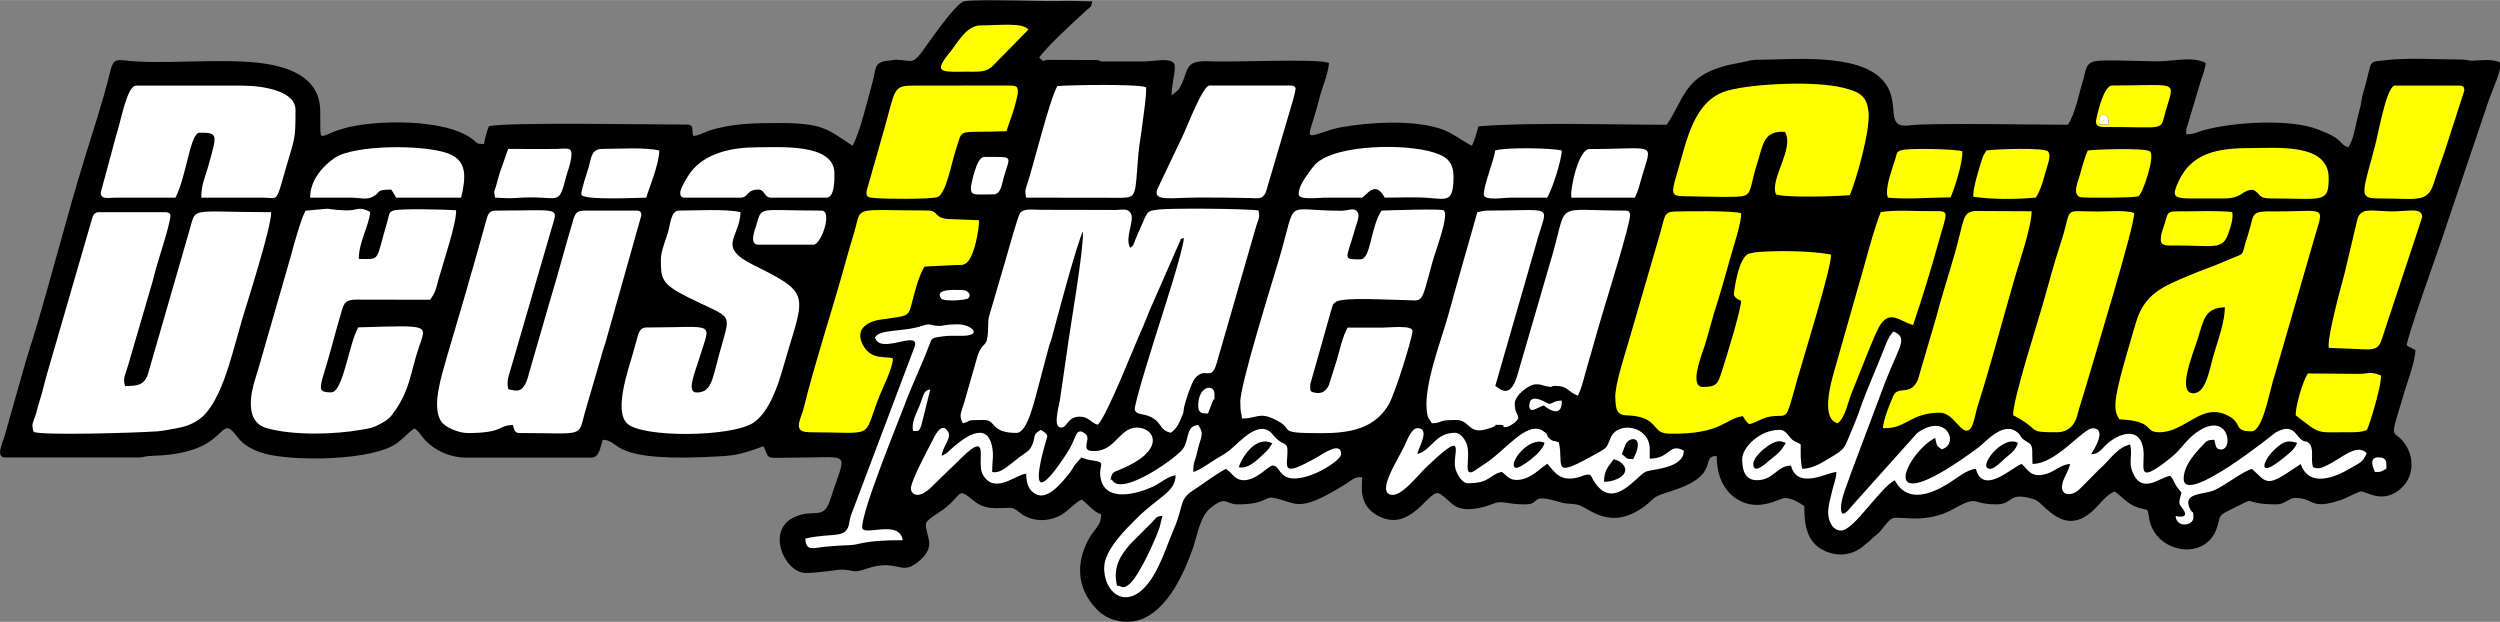 <?xml version="1.0" encoding="UTF-8"?>
<!DOCTYPE svg PUBLIC "-//W3C//DTD SVG 1.1//EN" "http://www.w3.org/Graphics/SVG/1.1/DTD/svg11.dtd">
<!-- Creator: CorelDRAW -->
<svg xmlns="http://www.w3.org/2000/svg" xml:space="preserve" width="29.682mm" height="7.383mm" version="1.1" style="shape-rendering:geometricPrecision; text-rendering:geometricPrecision; image-rendering:optimizeQuality; fill-rule:evenodd; clip-rule:evenodd"
viewBox="0 0 189.26 47.07"
 xmlns:xlink="http://www.w3.org/1999/xlink"
 xmlns:xodm="http://www.corel.com/coreldraw/odm/2003">
 <rect x="0" y="0" width="189.26" height="47.07" fill="#808080" stroke="none"/>
 <defs>
  <style type="text/css">
   <![CDATA[
    .fil0 {fill:black}
    .fil2 {fill:yellow}
    .fil1 {fill:white}
   ]]>
  </style>
 </defs>
 <g id="Camada_x0020_1">
  <g id="Figs_Frase_034">
   <path class="fil0" d="M67.85 4.51l-0.6 0.08c-1.15,0.11 -0.9,0.61 -1.21,1.68 -0.3,1.05 -0.99,3.98 -1.51,4.76 -1.95,-1.31 -2.29,-1.72 -5.65,-1.72 -1.74,0 -3.57,0.04 -5.19,0.58 -0.51,0.17 -0.73,0.36 -1.2,0.4 -0.17,-0.36 0.13,-0.86 -0.49,-0.86 -2.35,0 -13.61,-0.2 -14.99,0.12 -0.1,0.21 -0.34,1.06 -0.37,1.35 -0.62,-0.01 -0.46,-0.05 -0.86,-0.36 -2.04,-1.59 -7.51,-1.5 -9.87,-0.79 -1.97,0.59 -1.61,1.28 -1.67,-1.43 -0.06,-2.61 -2.63,-3.35 -4.78,-3.58 -3.13,-0.33 -7.26,0.17 -10.14,-0.18 -0.66,-0.08 -0.8,0.13 -0.99,0.9 -0.57,2.31 -1.24,4.3 -1.93,6.54 -1.41,4.58 -2.55,9.19 -3.95,13.75 -0.09,0.31 -0.15,0.4 -0.27,0.84 -0.09,0.35 -0.14,0.47 -0.23,0.76l-1.63 5.75c-0.14,0.45 -0.67,1.53 0.07,1.53l10.08 0c0.42,0 0.48,-0.11 0.98,-0.12 1.06,-0.04 1.94,-0.11 3.01,-0.43 2.61,-0.78 2.34,-2.58 3.44,-1.09 0.52,0.71 1.22,1.08 2.11,1.34 2.1,0.6 8.29,0.58 10.1,-0.83 0.43,-0.33 0.88,-0.82 1.26,-1.07 0.41,0.27 0.39,0.41 0.71,0.77 0.75,0.86 1.94,1.44 3.23,1.44l9.46 0c0.61,0 0.68,-0.82 0.86,-1.35 1.5,0.03 0.19,1.82 9.22,1.23 1.15,-0.07 1.91,-0.38 2.95,-0.74 0.52,1.08 -0.02,0.86 2.46,0.86 4.3,-0 3.8,-0.6 2.62,3.11 -0.54,1.69 -1.16,0.72 -2.69,1.37 -2.25,0.95 -0.82,4.25 0.81,4.25 1.11,0 2.28,-0.25 2.7,-0.25 0.93,0 0.81,0.3 1.8,-0.04 2.63,-0.91 2.66,0.71 4.2,-0.72 1.17,-1.09 0.39,-1.71 0.39,-2.68 0,-0.33 1.09,-0.93 1.41,-1.18 1.37,-1.07 0.95,-1.64 2.14,-0.65 0.96,0.8 1.76,0.59 2.85,0.59 0.36,0 0.67,0.38 1.02,0.58 0.95,0.53 2.1,0.44 2.98,-0.14 0.48,-0.32 0.94,-0.88 1.4,-1.06 0.45,0.3 0.91,0.96 1.47,1.11 0,0.88 -0.5,1.09 -0.9,1.8 -1.03,1.84 -0.96,3.79 0.52,5.34l0.18 0.18c0.21,0.19 0.04,0.05 0.2,0.17 0.94,0.73 2.3,0.84 3.3,0.35 0.94,-0.45 1.69,-1.34 2.23,-2.2 0.58,-0.95 1.01,-1.93 1.4,-3.02 0.33,-0.92 0.53,-2.43 1.34,-3.09 1.22,-0.99 1.12,-0.28 2.06,-0.28 2.06,0 2.12,-0.59 2.63,-0.51 1.89,0.32 1.77,1.32 5.55,-1.03 0.46,-0.28 0.67,-0.58 1.25,-0.51 0.03,0.58 -0.4,2.15 1.33,2.98 2.3,1.1 3.6,-1.79 4.37,-1.79 0.25,0 0.92,0.66 1.13,0.84 0.77,0.68 2.24,0.31 3.12,-0.04 0.67,-0.27 0.92,0.06 2.39,0.06 1.28,0 0.2,-0.89 2.63,-0.17 0.57,0.17 0.89,0.08 1.39,0.21 0.79,0.19 2.42,2.07 5.06,0.07 0.28,-0.21 0.57,-0.53 0.8,-0.67 0.74,-0.46 3.29,-0.75 3.87,-2.28 0.2,-0.54 0.11,-0.79 0.75,-0.84 0,1.4 0.46,2.59 1.52,3.27 1.64,1.05 3.22,-0.07 3.64,-0.07 0.57,0 1.08,0.35 1.47,0.61 0,1.43 0.2,2.67 1.37,3.3 1,0.54 2.12,0.47 2.99,-0.18l0.67 -0.56c0.02,-0.02 0.04,-0.04 0.06,-0.06 0.03,-0.02 0.1,-0.1 0.13,-0.12 0.2,-0.18 0.17,-0.13 0.34,-0.28 0.34,-0.3 0.7,-0.95 1.07,-1.15 0.48,-0.26 2.21,0.38 4.18,-0.49 0.62,-0.27 1.38,-0.84 1.99,-0.84 0.3,0 0.63,0.25 1.72,0.25 1.39,0 0.85,-1.04 2.94,-0.36 0.69,0.22 2.22,3.01 4.53,0.7 0.42,-0.42 0.93,-1.1 1.5,-1.32 0.55,0.37 0.99,0.97 1.74,1.21 0.95,0.31 0.69,-0.07 0.9,0.94 0.51,2.53 4.28,3.18 5.12,0.57 0.26,-0.8 0.05,-0.86 0.84,-1.25 2.64,-1.31 0.65,-0.49 3.69,-0.49 0.57,0 0.95,-0.49 1.35,-0.49 1.55,0 1.08,0.98 3.57,0.13 0.36,-0.12 1.24,-0.62 1.47,-0.62 0.38,0 1.73,1.05 3.11,-0.33 0.86,-0.86 0.9,-2.25 0.21,-3.24 -0.97,-1.4 -1.29,0.17 -0.02,-4.08 0.25,-0.84 0.76,-2.14 0.8,-3.05l-0.17 -0.09c-0.02,-0.01 -0.14,-0.07 -0.17,-0.09 -0.28,-0.16 -0.09,0.01 -0.32,-0.19 0.06,-0.73 2.25,-6.82 2.66,-8.03 0.17,-0.49 0.26,-0.83 0.43,-1.29l3.17 -9.37c0.3,-0.8 0.8,-1.87 0.87,-2.69 -0.73,-0.35 -1.54,-0.16 -2.21,-0.16 -0.3,-0 -0.37,-0.09 -0.86,-0.09 -1.89,0 -4.09,-0.16 -5.94,0.08 -1.13,0.14 -0.69,0.01 -1.43,2.49 -0.11,0.37 -0.12,0.68 -0.21,1.03 -0.1,0.41 -0.19,0.69 -0.27,1.08 -0.15,0.68 -0.28,1.43 -0.63,1.96 -0.5,-0.13 -0.48,-0.4 -0.99,-0.73 -0.39,-0.25 -0.78,-0.4 -1.25,-0.59 -2.16,-0.88 -6.57,-0.57 -8.74,0.04 -0.54,0.15 -0.67,0.3 -1.3,0.3 0,-0.54 0.01,-0.39 0.12,-0.74l0.99 -3.31c0.12,-0.34 0.34,-0.95 0.37,-1.35 -0.98,-0.52 -2.44,-0.12 -3.69,-0.12 -0.88,0 -4.07,-0.14 -4.68,-0.01 -0.77,0.16 -0.68,0.7 -0.91,1.43 -0.34,1.05 -0.55,2.46 -1.16,3.38 -2.06,0 -10.56,-0.15 -11.92,0.04 -2.14,0.3 -0.54,-1.75 -2.13,-3.45 -1.91,-2.04 -6.8,-1.51 -9.43,-1.51 -0.6,0 -0.83,0.14 -1.26,0.21 -4.32,0.71 -4.14,2.5 -5.62,4.71 -3.91,0 -10.37,-0.2 -14.26,0.12 -0.1,0.41 -0.33,1.13 -0.49,1.48 -0.86,-0.45 -1.52,-1.03 -2.48,-1.33 -2.1,-0.64 -5.15,-0.47 -7.31,-0.1 -0.49,0.08 -0.89,0.2 -1.36,0.36 -1.75,0.6 -1.11,0.35 -0.41,-2.5 0.21,-0.85 0.67,-1.84 0.74,-2.7 -0.76,-0.37 -7.3,-0.04 -8.97,-0.13 -2.17,-0.12 -1.53,0.7 -2.42,2.14l-0.53 0.45c0,-0.83 0.25,-1.53 0.25,-2.21 0,-0.77 -1.62,-0.37 -2.33,-0.37l-3.07 0c-0.43,0 -0.15,-0.1 -0.62,-0.11l-3.43 -0.01c-0.68,-0.04 -0.33,0.28 -0.82,-0.17 0.53,-0.81 2.76,-2.83 3.58,-3.59 0.36,-0.33 0.31,-0.13 0.44,-0.67l-1.88 -0.04c-1.07,0.09 -7.06,-0.17 -7.83,0.04 -0.7,0.18 -2.79,3.31 -3.29,3.96 -0.66,0.84 -0.81,0.47 -1.74,0.47z"/>
   <path class="fil1" d="M72.89 32.04c0.8,-0.19 -0.02,-0.25 1.6,-0.25 0.95,0 0.46,0.98 2.46,0.98 0.85,0 1.38,-2.54 1.63,-3.41l0.77 -2.91c0.13,-0.52 0.19,-0.54 0.32,-1.03 0.06,-0.24 1.93,-7.34 2.32,-7.89 0,1.78 -0.92,6.87 -1.22,9.1l-0.53 3.65c-0.17,0.86 -0.52,2.14 0.14,2.08 0.45,-0.04 0.42,-0.82 1.37,-0.82 0.69,0 0.82,0.47 1.35,0.61 0.68,-0.59 2.88,-6.23 3.27,-7.06 0.27,-0.58 0.46,-1.14 0.76,-1.82l2.14 -4.88c0.27,-0.48 -0.07,-0.22 0.35,-0.38 -0.01,0.85 -1.66,5.89 -1.88,6.6 -0.13,0.42 -1.96,6.12 -1.83,6.43 0.21,0.47 0.79,0.16 1.52,0.71 0.53,0.4 0.43,0.83 1.2,1.01 0.47,-0.31 0.67,-0.8 0.88,-1.33 0.15,-0.37 0.05,-0.19 0.13,-0.61 0.07,-0.37 0.54,-1.81 0.8,-2.15 0.8,-1.01 1.27,0.32 1.69,-1.26l2.97 -10.3c0.19,-0.63 0.29,-0.61 0.17,-1.18 -0.9,-0.14 -6.56,-0.19 -7.56,-0.07 -0.71,0.08 -0.81,0.12 -1.06,0.67 -0.2,0.44 -0.31,0.71 -0.49,1.11 -0.42,0.93 -0.26,0.87 -0.6,1.12 -0.42,-0.74 0.29,-1.95 0.08,-2.53 -0.21,-0.59 -0.88,-0.28 -1.52,-0.34l-5.32 -0.01c-0.53,0.01 -1.22,-0.14 -1.56,0.22 -0.17,0.18 -0.91,2.87 -1,3.18l-1.39 4.75c-0.09,0.43 0.02,1.46 -0.21,1.88 -0.16,0.3 -0.46,0.28 -0.73,1.36l-0.93 3.25c-0.22,0.73 -0.42,0.96 -0.08,1.52z"/>
   <path class="fil1" d="M2.47 32.29c0,0.22 0.04,0.26 0.08,0.41 0.79,0.27 7.64,0.07 9.37,-0.05 0.42,-0.03 0.99,-0.15 1.38,-0.22 0.97,-0.16 1.68,-0.5 2.23,-1.09 0.51,-0.56 0.92,-1.35 1.23,-2.09 0.59,-1.41 1.12,-3.52 1.54,-4.97 0.4,-1.36 2.23,-7 2.23,-8.22 -6.46,0 -5.61,-0.49 -6.23,1.52l-3.14 10.87c-0.32,0.71 -0.77,0.77 -1.69,0.77 -0.2,-0.58 0.03,-0.88 0.21,-1.51l1.89 -6.47c0.06,-0.21 0.15,-0.57 0.2,-0.78 0.23,-0.86 1.13,-3.52 1.13,-4.15 0,-0.17 -0.17,-0.25 -0.37,-0.25l-5.04 0c-0.4,0 -0.47,0.31 -0.57,0.66l-3.29 11.34c-0.24,0.78 -0.36,1.41 -0.58,2.12 -0.11,0.34 -0.19,0.61 -0.3,1.05 -0.12,0.45 -0.3,0.71 -0.3,1.06z"/>
   <path class="fil2" d="M122.29 30.08c0,1.92 0.75,1.07 2.11,1.57 1.15,0.43 0.76,1.16 2.04,1.18 3.9,0.05 4.14,-1.14 5.5,-1.33 0.15,0.23 0.23,0.43 0.49,0.61 0.63,-0.15 0.94,-0.49 1.66,-0.59 1.34,-0.18 1.03,0.56 1.99,-2.87 0.39,-1.38 2.71,-8.83 2.52,-9.39 -1.58,-0.28 -4.1,-0.31 -5.68,-0.17l-0.5 0.1c-0.85,0.26 -1.18,3.07 -1.16,3.15 0.18,0.3 0.29,0.3 0.55,0.43 -0.05,0.85 -1.11,4.25 -1.48,5.4 -0.28,0.88 -0.39,1.12 -1.41,1.12 -1.09,0 -0.07,-2.48 0.13,-3.12 0.36,-1.16 0.6,-2.21 0.98,-3.33l0.47 -1.58c0.19,-0.67 0.31,-1.09 0.49,-1.74 0.17,-0.62 0.91,-2.86 0.81,-3.38 -0.55,-0.2 -4.06,-0.16 -4.98,-0.13 -0.97,0.03 -0.72,0.37 -1.33,2.3l-2.24 7.7c-0.3,1.03 -0.97,3.03 -0.97,4.08z"/>
   <path class="fil1" d="M35.4 32.78c2.76,0 2.27,-0.59 3.44,-0.61 0.07,0.31 0.1,0.61 0.49,0.61 4.97,0 4.41,0.37 4.95,-1.56l1.22 -4.19c0.09,-0.37 0.22,-0.73 0.32,-1.04l2.73 -9.68c0,-0.28 -0.09,-0.37 -0.37,-0.37l-3.93 0c-0.73,0 -0.74,0.31 -1.03,1.31 -0.2,0.68 -0.33,1.12 -0.52,1.81 -0.38,1.4 -0.67,2.38 -1.07,3.72l-1.57 5.43c-0.39,1.61 -0.89,1.41 -1.58,1.25 -0.16,-0.7 0.06,-1.05 0.24,-1.72l2.99 -10.29c0.52,-1.87 0.95,-1.51 -4.21,-1.51 -0.52,0 -0.58,0.37 -0.7,0.78l-0.97 3.45c-0.24,0.76 -0.42,1.51 -0.66,2.29l-1.34 4.56c-0.36,1.31 -1.17,3.67 -0.46,4.84 0.28,0.47 1.33,0.92 2.04,0.92z"/>
   <path class="fil1" d="M23.12 15.97c-0.35,0.63 -0.92,2.71 -1.13,3.51l-2.09 7.25c-0.15,0.52 -0.34,1.21 -0.53,1.8 -0.41,1.25 -0.86,3.39 0.8,3.87 1.97,0.58 5.16,0.5 7.25,0.12 0.61,-0.11 0.83,-0.14 1.31,-0.4 0.39,-0.21 0.72,-0.4 0.97,-0.75 1.36,-1.8 1.33,-3.06 2.02,-5.11 0.57,-1.71 0.91,-1.64 -4.6,-1.48 -0.74,1.34 -1.14,4.92 -2.05,4.92 -1.26,0 -0.79,-0.39 0,-3.32 0.27,-0.99 0.5,-1.86 0.81,-2.88 0.19,-0.61 0.3,-0.79 1.03,-0.82l5.66 0.01c0.4,-0.59 0.41,-0.74 0.61,-1.48 0.36,-1.31 1.39,-4.31 1.35,-5.29 -0.82,-0.07 -4.35,-0.15 -4.76,0.02 -0.37,0.15 -0.29,0.29 -0.44,0.8 -0.93,3.13 -0.46,2.86 -2.17,2.86 0,-1.3 0.8,-2.55 0.86,-3.56 -0.93,-0.49 -0.89,-0.06 -1.97,-0.12 -2,-0.11 -0.22,-0.21 -2.95,0.03z"/>
   <path class="fil1" d="M93.9 30.45c0,0.93 0.08,0.69 0.12,1.23 1.13,0 1.26,-0.47 2.34,-0 1.94,0.85 -0.09,1.11 3.69,1.11 2.12,0 4.01,-0.33 5.08,-2.17 0.49,-0.84 1.8,-5.06 1.8,-5.57 0,-0.47 -1.83,-0.24 -2.33,-0.25 -0.86,-0 -1.72,0 -2.58,0 -0.38,0.65 -0.6,1.72 -0.83,2.49l-0.59 1.87c-0.22,0.43 -0.52,0.67 -1.03,0.57 -0.41,-0.08 -0.38,-0.1 -0.38,-0.63l1.57 -5.56c0.17,-0.47 0.06,-0.47 0.39,-0.71 0.72,-0.35 3.93,-0.13 5.04,-0.12 1.65,0.01 1.31,0.51 2.26,-2.9 0.25,-0.9 1.29,-3.59 0.84,-3.89 -0.2,-0.13 -3.93,-0.01 -4.7,0.02 -0.85,1.27 -0.8,3.69 -1.6,3.69 -1.42,0 -1.05,0 -0.42,-2.26 0.09,-0.33 0.37,-0.96 0.24,-1.24 -0.23,-0.5 -0.66,-0.18 -1.3,-0.18 -4.41,0 -3.29,-1.06 -4.63,3.49 -0.59,2.03 -2.99,9.62 -2.99,11.02z"/>
   <path class="fil1" d="M111.84 16.06l-1.66 5.84c-0.21,0.75 -0.36,1.32 -0.56,2.02 -0.58,2.03 -1.81,5.2 -1.61,7.14 0.06,0.61 0.13,0.55 0.39,0.98 0.9,-0.02 0.29,-0.25 1.84,-0.25 1.03,0 0.9,1.1 2.29,0.7 1.29,-0.37 0.18,-0.33 1.03,-0.33 0.59,0 -0.08,0.26 0.55,0.15 0.1,-0.02 0.47,-0.24 0.54,-0.3 0.63,-0.57 0.02,-0.46 0.02,-1.45 0,-0.63 1.07,-1.47 1.6,-1.47 0.41,0 0.42,0.06 0.74,0.13 0.72,0.16 0.26,-0.01 0.73,-0.01 0.98,0 0.89,0.43 1.72,0.74 0.2,-0.41 0.39,-1.07 0.52,-1.57 0.14,-0.55 0.32,-1.09 0.49,-1.72 0.29,-1.04 0.64,-2.25 0.97,-3.34 0.23,-0.77 1.96,-6.33 1.96,-7.01 0,-0.28 -0.09,-0.37 -0.37,-0.37 -5.38,0 -4.35,-0.74 -5.45,3.15l-2.66 9.14c-0.54,2.03 -1.31,1.26 -1.72,0.98l3.24 -11.26c0.74,-2.52 1.19,-2.01 -3.85,-2.01 -0.19,0 -0.6,0.08 -0.74,0.12z"/>
   <path class="fil2" d="M166.04 29.77c-1.25,0 -0.05,-2.92 0.34,-4.13 0.43,-1.35 0.5,-2.35 2.05,-2.38 0,1.06 -0.51,2.49 -0.84,3.58 -0.31,1.01 -0.55,2.93 -1.55,2.93zm-5.9 0.8c0,0.54 0.07,0.82 0.31,1.17 2.76,0.14 1.8,0.98 3.01,0.98 2.07,0 3.29,-2.45 5.39,-1.15 0.88,0.54 0.26,1.08 1.61,1.08 0.79,0 1.3,-2.72 1.58,-3.7 0.42,-1.46 0.83,-2.8 1.22,-4.19l1.79 -6.19c0.89,-3.21 1.31,-2.54 -2.87,-2.57 -1.93,-0.02 -1.47,0.15 -1.99,1.74 -0.64,1.92 -0.01,1.25 -1.79,2.05 -0.84,0.37 -1.79,0.68 -2.72,1.08 -1.94,0.82 -3.37,1.37 -4,3.61 -0.38,1.33 -1.53,4.95 -1.53,6.1z"/>
   <path class="fil1" d="M50.03 19.63c0,1.43 0,1.85 2.05,2.87 3.57,1.78 3.26,0.97 2.33,4.45 -0.49,1.84 -0.58,2.76 -1.67,2.76 -0.82,0 -0.08,-1.64 0.18,-2.52 0.9,-2.98 1.39,-2.4 -3.99,-2.4 -0.46,0 -0.58,0.38 -0.69,0.79l-0.35 1.25c-0.31,1.11 -1.42,4.22 -0.43,5.21 1.13,1.13 8.05,1.05 9.62,-0.07 1.46,-1.04 2.06,-3.69 2.55,-5.32 1.34,-4.43 1.59,-4.52 -2.55,-6.57 -2.88,-1.42 -1.07,-2.07 -1.02,-4.02 -1.13,-0.26 -3.4,-0.12 -4.67,-0.12 -0.6,0 -0.64,1.06 -0.82,1.64 -0.17,0.57 -0.54,1.46 -0.54,2.05z"/>
   <path class="fil1" d="M173.9 33.52c-0.2,0.53 -0.61,0.8 -1.05,1.16 -2.01,1.64 -1.55,0.21 -0.72,-0.59 0.77,-0.73 1.03,-0.77 1.77,-0.57zm-23.23 1.97c-1.07,0 0.93,-2.62 2.09,-1.97 -0.15,0.56 -0.51,0.78 -0.94,1.15 -0.26,0.23 -0.82,0.82 -1.15,0.82zm-17.94 -0.37c0,-0.6 1.32,-1.72 1.97,-1.72 0.26,0 0.16,0.04 0.49,0.12 -0.32,0.6 -0.63,0.86 -1.18,1.28 -0.2,0.15 -1.28,1.24 -1.28,0.31zm6.64 3.32c0,-0.77 0.52,-1.87 0.74,-2.58l2.62 -6.97c1.12,-2.84 1.72,-3.28 0.62,-3.8 -0.37,0.35 -0.57,0.94 -0.77,1.44 -0.63,1.62 -1.27,2.97 -1.85,4.66 -0.2,0.57 -0.4,1.03 -0.63,1.58 -0.48,1.12 -0.39,1.19 -1.4,1.79 -0.7,0.41 -1.39,0.91 -2.26,0.93 -0.15,-0.65 -0.12,-1.05 -0.12,-1.84 -0.26,-0.18 -0.21,-0.12 -0.48,-0.26 -0.43,-0.21 -0.55,-0.85 -1.12,-0.85 -1.54,0 -2.83,1.36 -2.83,2.21 0,0.74 0.16,1.6 1.11,1.6 1.27,0 1.5,-1.08 2.58,-1.11 0.5,1.88 2.74,0.51 3.44,0.49 -0.01,0.53 -0.24,1.04 -0.34,1.51 -0.12,0.58 -0.28,0.96 -0.28,1.57 0,0.61 0.32,1.35 0.98,1.35 0.96,0 2.93,-3.22 4.06,-3.81 0.93,1.76 2.71,1.08 4.06,0.25 0.58,-0.35 1.39,-1.06 2.08,-1.11 0.56,2.1 2.84,-0.22 3.48,-0.37 0.49,0.48 0.69,1.02 1.72,0.79 0.74,-0.16 1.16,-0.73 1.93,-0.79 -0.12,0.53 -0.32,0.77 -0.5,1.23 -0.44,1.14 0.51,1.34 1.2,0.7l1.53 -1.54c0.73,-0.61 1.3,-1.63 2.32,-1.86 0.2,0.85 -0.15,1.32 0.2,2.13 0.72,1.67 2.04,0.35 2.83,0.24 0.31,0.33 0.26,0.51 0.57,0.91 0.41,0.53 0.28,0.25 0.16,0.85 -0.09,0.42 0.02,0.45 0.23,0.74 0.37,0.51 0.1,0.69 -0.55,0.54 0.08,0.95 1.35,0.73 1.35,0.12 0,-0.6 -0.06,-0.26 -0.24,-0.62 -0.66,-1.3 0.99,-1.08 1.84,-1.46 0.79,-0.35 2.18,-1.45 2.83,-1.6 0.95,0.83 1.03,1.38 2.58,0.36l1.11 -0.73c0.64,1.8 2.57,1.03 3.76,0.32 0.71,-0.43 0.91,-0.4 1.24,-1.14 -0.74,-0.8 -1.97,0.43 -2.96,0.89 -0.44,0.21 -0.67,0.34 -1.1,0.17 -0.2,-0.57 0.06,-1.17 -0.21,-1.72 -0.39,-0.41 -0.27,-0.09 -0.64,-0.34 -0.47,-0.31 -0.64,-1.33 -1.99,-0.57 -0.01,0.01 -6.96,5.63 -6.96,3.49 0,-0.74 0.51,-1.45 0.84,-1.86 0.18,-0.23 0.44,-0.5 0.64,-0.71 0.27,-0.29 0.32,-0.36 0.85,-0.37 0.09,0.37 0.07,0.74 0.49,0.74 1,0 0.57,-2.97 -1.81,-1.32 -0.81,0.56 -1.17,1.28 -1.92,1.89 -3.05,2.47 -1.82,0.47 -2.2,-0.89 -0.4,-1.42 -1.85,-0.83 -2.64,-0.15 -0.44,0.38 -0.63,0.82 -1.26,0.83 0.27,-0.41 1.22,-1.97 0.12,-1.97 -0.73,0 -2.75,2.7 -4.55,2.7l-0.02 -0.66c0.04,-0.98 -0.19,-0.83 -0.62,-1.16 -0.35,-0.26 -0.16,-0.25 -0.46,-0.53 -0.98,-0.9 -2.22,0.43 -2.91,1.04l-0.78 0.57c-7.26,5.15 -4.74,-0.13 -2.58,-1.23 0.13,0.56 0.07,0.58 0.49,0.86 1.37,-0.35 0.39,-2.85 -1.85,-1.23l-4.88 5.45c-0.3,0.34 -0.89,1.16 -0.89,0.21z"/>
   <path class="fil1" d="M7.63 14.59c0,0.52 0.55,0.38 1.1,0.37l4.55 -0c0.85,-1.61 1.1,-4.92 1.84,-4.92 1.44,0 1.32,0.13 0.6,2.69 -0.22,0.79 -0.48,1.22 -0.48,2.23l4.67 0c1.16,0 0.96,0.47 1.67,-2.02 0.74,-2.61 0.79,-2.18 0.79,-4.62 0,-1.47 -2.53,-1.84 -4.06,-1.84l-7.99 0c-0.71,0 -1.11,2.49 -1.55,3.86l-1.15 4.26z"/>
   <path class="fil2" d="M61.21 32.72c5.1,0 4.09,0.58 5.28,-2.52 0.32,-0.84 1.09,-2.31 1.11,-3.07 -0.53,-0.21 -1.7,0.2 -2.32,-1.11 -0.51,-1.07 0.31,-1.66 1.33,-1.82 2.13,-0.33 2.14,-0.13 2.43,-1.3 0.21,-0.83 0.55,-2.12 0.95,-2.72l2.4 -0.12c0.09,-0 0.28,-0 0.37,-0.01 0.82,-0.11 -0.56,0.14 0.22,-0.05 0.79,-0.19 1.19,-2.99 1.13,-3.33l-1.96 -0.08c-1.58,0.02 -0.96,-0.66 -1.97,-0.66 -5.82,0 -4.89,-0.41 -5.53,1.72 -0.23,0.77 -0.46,1.51 -0.64,2.19 -0.89,3.26 -2.41,7.92 -3.15,10.99 -0.2,0.85 -0.92,1.88 0.35,1.88z"/>
   <path class="fil2" d="M130.15 14.9c2.87,-0.01 2.01,0.15 2.92,-2.68 0.41,-1.29 0.45,-2.36 2.06,-2.24 0.74,1.27 -1.17,3.55 -0.68,4.73 0.67,0.27 4.54,0.16 5.59,0.06 0.45,-1.04 1.53,-4.78 1.42,-6.21 -0.1,-1.35 -0.73,-1.61 -1.93,-1.92 -2.08,-0.53 -6.69,-0.32 -8.65,0.19 -2.68,0.7 -3.16,3.75 -3.95,6.39 -0.41,1.38 -0.42,1.62 0.5,1.63 0.89,0.01 1.85,0.05 2.72,0.05z"/>
   <path class="fil2" d="M142.56 32.41c1.75,0.07 2.05,-1.17 4.3,-1.17 0.8,0 1.31,0.98 1.76,1.27 0.74,0.48 0.85,-1 1.08,-1.72 0.97,-3.03 1.9,-6.56 2.81,-9.71 0.34,-1.18 1.29,-3.91 1.29,-5.09l-4.27 -0.02c-1,0.09 -0.8,0.61 -1.54,3.2 -0.46,1.62 -1.02,3.33 -1.41,4.84l-1.39 4.74c-0.57,1.29 -1.48,0.39 -1.86,1.22 -0.25,0.56 -0.77,1.85 -0.78,2.42z"/>
   <path class="fil1" d="M84.56 44.33c-0.33,-1.43 0.29,-2.32 1.02,-3.16l1.66 -1.66c0.32,-0.33 0.26,-0.42 0.77,-0.46 -0.1,0.28 -0.15,0.64 -0.23,0.88 -0.32,0.97 -1.59,3.76 -2.32,4.32 -0.53,0.4 -0.46,0.09 -0.89,0.09zm9.22 -8.97c0.31,-0.93 1.39,-2.41 2.54,-1.8 -0.26,0.36 -0.14,0.3 -0.5,0.65 -0.53,0.5 -1.28,1.33 -2.04,1.16zm-22.49 -0.86c0.06,-0.7 0.78,-1.34 0.48,-1.83 -0.51,-0.81 -1.02,0.36 -1.25,0.81 -0.3,0.58 -1.56,2.94 -1.56,3.48 0,0.47 0.59,0.92 1.65,-0.19l2.25 -2.18c2.15,-2.08 1.01,0.42 1.55,1.35 0.89,1.55 2.56,-0.07 3.28,-0.08 0,0.71 0.18,1.24 0.69,1.53 0.92,0.53 2.02,-0.88 2.53,-1.51 0.49,-0.61 0.17,-0.42 0.96,-1.25 0.47,0.16 0.36,0.15 0.88,0.23 1.09,0.16 0.36,0.28 0.58,1.37 0.36,1.79 2.68,1.19 3.95,0.61 0.51,-0.23 1.17,-0.81 1.72,-0.86 -0.03,1.3 -1.27,1.58 -2.98,3.29 -0.72,0.72 -2.43,2.35 -2.43,3.72 0,2.2 2.22,3.6 4.01,0.08 0.53,-1.03 0.84,-2.03 1.27,-3.03 0.73,-1.69 0.39,-2.23 1.41,-2.89 0.88,-0.57 1.65,-1.19 2.53,-1.66 0.47,0.31 0.67,0.86 1.35,0.86 1.02,0 1.84,-1.11 2.21,-1.11 0.5,0 0.47,0.98 1.6,0.98 1.49,0 3.56,-1.4 3.56,-1.84 0,-1.01 -1.38,-0.02 -1.77,0.2 -2.87,1.63 -2.29,0.78 -2.29,-0.44 0,-0.77 -0.37,-0.32 -1.1,-1.23 -1.02,-1.27 -2.47,0.52 -3.27,1.16 -0.34,0.27 -0.53,0.37 -0.89,0.58 -0.46,0.27 -1.4,0.96 -1.87,1.08 0,-0.85 0.1,-0.64 0.3,-1.54 0.26,-1.17 0.57,-1.28 0.07,-2.02 -0.95,0.08 -0.66,1.08 -1.15,1.8 -0.46,0.67 -4.64,3.64 -5.36,2.38 -0.11,-0.18 -0.19,0.27 -0.06,-0.32 0.01,-0.06 0.09,-0.18 0.12,-0.21 0.16,-0.16 0.25,-0.15 0.5,-0.26 3.38,-1.38 2.75,-2.99 1.56,-3.17 -1.55,-0.25 -1.78,1.75 -3.47,1.75 -0.36,0 -0.61,-0.02 -0.61,-0.37 0,-0.45 0.36,-0.76 -0.37,-1.11 -0.51,-0.05 -0.34,0.49 -1.13,1.69 -3.63,5.53 -1.45,-1.29 -1.45,-1.32 0,-0.2 -0.35,-0.4 -0.49,-0.49 -0.69,0.4 -0.35,0.43 -0.67,1.17 -0.19,0.44 -0.5,0.56 -0.88,0.84 -0.9,0.67 -1.47,1.32 -2.14,1.18 0,-0.83 0.13,-1.18 0.01,-1.85 -0.39,-2.22 -2.37,-0.57 -3.17,0.16 -0.35,0.32 -0.23,0.24 -0.65,0.46z"/>
   <path class="fil2" d="M152.4 31.43c2.25,1.18 0.91,1.29 3.32,1.29 0.88,0 1.36,-0.58 1.53,-1.25 0.19,-0.75 0.43,-1.4 0.65,-2.18 0.61,-2.11 3.77,-12.41 3.66,-13.16 -0.57,-0.24 -1.92,-0.12 -2.76,-0.12 -2.78,0 -1.85,-0.46 -2.81,2.43 -0.42,1.27 -0.87,2.9 -1.25,4.27 -0.39,1.42 -2.44,7.76 -2.33,8.73z"/>
   <path class="fil1" d="M98.08 6.72c0,-0.17 -0.17,-0.25 -0.37,-0.25l-6.14 0c-0.53,0 -1.76,3.28 -2.05,3.85l-1.91 4.01c-0.34,0.96 1,0.62 3.22,0.62 1.25,0 2.63,0.01 3.79,0.04 0.6,0.01 0.95,0.14 1.21,-0.44l1.82 -6.17c0.1,-0.3 0.43,-1.45 0.43,-1.66z"/>
   <path class="fil1" d="M77.68 14.96l7.25 0.01c1.13,-0.03 1,-0.22 1.24,-3.2 0.06,-0.7 0.24,-1.74 0.33,-2.5 0.11,-0.92 0.27,-1.77 0.27,-2.67 -0.74,-0.26 -5.63,-0.17 -6.72,-0.09 -0.57,0.94 -1.76,5.82 -2.26,7.34 -0.18,0.55 -0.21,0.53 -0.11,1.12z"/>
   <path class="fil2" d="M76.2 9.92c0.18,-0.62 0.43,-1.17 0.61,-1.84 0.05,-0.18 0.23,-0.87 0.24,-1.03 0.04,-0.55 -0.12,-0.57 -0.71,-0.58l-7.27 0.01c-1.45,-0.01 -1.31,0.36 -2.07,3.08l-1.39 4.87c-0.07,0.52 0.13,0.51 0.62,0.56 0.68,0.07 4.25,0.11 4.75,-0.08 0.64,-0.24 1.05,-2.58 1.4,-3.63 0.55,-1.65 -0.06,-1.2 3.82,-1.35z"/>
   <path class="fil2" d="M142.38 16.06c-0.45,1.11 -0.87,2.7 -1.21,3.91l-2.29 8.04c-0.29,1.02 -1.05,3.69 0.24,4.03 0.59,-0.43 0.78,-1.67 1.12,-2.46 0.42,-0.96 1.69,-4.38 2.11,-5 0.78,-1.14 1.49,-0.24 2.48,0.02 0.69,-2.04 1.34,-4.15 1.91,-6.21 0.68,-2.48 0.94,-2.42 -0.5,-2.41 -1.16,0.02 -2.57,-0.12 -3.87,0.07z"/>
   <path class="fil2" d="M176.3 26.33l2.89 0.12c0.66,0 0.9,-0.15 1.09,-0.68l3.09 -9.34c0,-0.78 -1.13,-0.41 -2.34,-0.43 -1.48,-0.02 -2.27,-0.33 -2.56,0.57l-0.99 4.18c-0.27,0.99 -1.33,4.86 -1.18,5.58z"/>
   <path class="fil2" d="M180.17 15.02c2.77,0 3.6,0.37 4.07,-1.14 0.23,-0.73 0.53,-1.56 0.79,-2.29l1.53 -4.74c0,-0.28 -0.09,-0.37 -0.37,-0.37l-4.92 0c-0.62,0.18 -1.18,3.44 -1.47,4.55 -0.98,3.73 -1.29,3.99 0.36,3.99z"/>
   <path class="fil1" d="M121.43 36.47c0,-0.93 0.38,-1.18 0.74,-1.72 0.33,0.16 0.27,0.05 0.57,0.29 0.85,0.71 -0.26,1.43 -1.31,1.43zm1.62 -2.81c0.26,-0.64 1.56,-0.74 0.59,1.09 -0.67,0 -0.42,-0.08 -0.86,-0.37l0.27 -0.72zm-6.12 -0.14c-0.17,0.79 -1.96,2.02 -2.21,1.89 -0.6,-0.3 1.04,-2.43 2.21,-1.89zm-9.63 0.86c0.03,-0.41 1.04,-1.97 0,-1.97 -0.46,0 -0.82,1.02 -0.98,1.35 -0.63,1.27 -2.12,3.53 -0.97,3.7 0.76,0.11 1.97,-1.46 2.54,-2.01 2.98,-2.86 2.24,-1.53 2.24,-0.34 0,0.58 0.5,1.47 0.98,1.47 1.73,0 1.59,-0.63 2.58,-0.86 0.34,0.23 0.53,0.61 1.11,0.61 1.01,0 1.67,-0.78 2.34,-1.23 0.6,0.71 1.04,1.48 2.58,0.96 0.37,-0.13 -0.09,-0.02 0.32,-0.11 0.43,-0.09 0.4,0.09 0.56,0.36 1.49,2.56 3.3,-0.36 4.03,-0.62 0.55,-0.19 2.85,-0.25 2.84,-1.58 -1.15,-0.61 -0.98,0.59 -2.58,0.61l0 -0.74c0,-1.72 -2.38,-2.15 -2.95,-0.86 -0.32,0.72 -0.19,0.72 -0.95,1.14 -3.7,2.09 -2.56,1.04 -2.98,-0.77 -0.4,-0.19 -0.38,-0.01 -0.7,-0.29 -0.37,-0.33 0.05,-0.18 -0.44,-0.54 -1.27,-0.94 -2.94,1.54 -4.63,2.56 -0.21,0.13 -0.37,0.26 -0.6,0.41 -0.94,0.58 -0.29,-0.92 -0.58,-1.94 -0.13,-0.44 -0.51,-0.93 -0.91,-0.93 -1.51,0 -1.76,1.31 -2.83,1.6z"/>
   <path class="fil2" d="M165.79 15.02l2.58 0c1.45,0 1.32,-0.67 2.21,-0.65 0.62,0.31 0.31,0.65 1.35,0.65 3.91,0 4.36,0.4 4.36,-1.54 0,-2.67 -3.86,-2.27 -6.08,-2.27 -2.41,0 -4.32,0.42 -5.28,2.51 -0.47,1.03 -0.5,1.3 0.86,1.3z"/>
   <path class="fil1" d="M98.32 14.71c0,0.46 1.54,0.24 2.09,0.25 0.9,0 1.8,0 2.7,0 0.31,-0.12 0.98,-1.39 1.72,0 1.05,0 2.29,-0.06 3.31,0.02 1.4,0.11 1.8,0.27 1.89,-1.21 0.07,-1.13 -0.19,-1.71 -1.07,-2.08 -1.97,-0.83 -6.87,-0.78 -8.8,0.32 -0.6,0.34 -0.7,0.54 -1.11,1.1 -0.29,0.4 -0.74,1.03 -0.74,1.6z"/>
   <path class="fil1" d="M51.5 14.59c0,0.28 0.09,0.37 0.37,0.37l4.18 0c0.64,0 0.43,-0.61 1.35,-0.61 0.54,0 0.42,0.61 0.98,0.61l4.18 0c0.64,0 0.61,-1.37 0.61,-1.84 0,-2.3 -4.17,-1.97 -5.9,-1.97 -1.81,0 -3.87,0.41 -4.99,1.89 -0.18,0.24 -0.79,1.23 -0.79,1.55z"/>
   <path class="fil1" d="M23.48 14.96l3.2 -0c0.57,0.01 1.06,0.18 1.52,-0.06 0.68,-0.34 0.17,-0.55 1.42,-0.55 0.16,0.24 0.22,0.34 0.37,0.61l4.92 -0c0.35,-1.5 0.5,-2.79 -0.97,-3.34 -1.91,-0.71 -7.11,-0.65 -8.57,0.31 -0.87,0.58 -1.89,1.66 -1.89,3.02z"/>
   <path class="fil1" d="M65.27 39.91c0,-1.3 2.56,-7.55 3.23,-9.31 0.65,-1.71 1.27,-2.94 1.83,-4.43 0.23,-0.62 0.2,-0.58 0.92,-0.69 0.55,-0.09 0.93,-0.06 1.53,-0.06 1.69,0.01 0.77,-0.87 -0.26,-0.87 -0.9,0 -1.19,0.12 -1.35,0.12 -0.81,0 -0.63,-0.25 -1.35,-0.01 -1.45,0.49 -3.2,0.23 -3.58,0.87 0.35,1.36 3.28,-0.56 3.03,0.64l-4.86 12.87c-0.1,0.33 -0.05,0.21 -0.13,0.61 -0.23,1.19 -1.28,0.64 -3.31,1.12 0.02,1 0.64,0.7 1.36,0.63 0.79,-0.08 1.22,-0.1 2.08,-0.14 0.72,-0.03 0.92,-0.37 3.93,-0.37 -0.26,-1.64 -3.07,-0.21 -3.07,-0.98z"/>
   <path class="fil2" d="M173.78 31.43c1.97,1.49 1.39,1.29 4.18,1.29 0.5,0 0.89,-0.02 1.23,-0.18 0.22,-0.45 1.16,-3.56 1.05,-4.12 -0.91,-0.36 -0.92,-0.09 -1.78,-0.12l-3.75 -0.03c-0.35,0.54 -0.9,2.28 -0.92,3.16z"/>
   <path class="fil1" d="M44.01 14.71c0,0.48 4.38,0.25 4.92,0.25 0.13,-0.56 0.98,-2.51 0.98,-3.57 -1.12,-0.26 -3.07,-0.12 -4.3,-0.12 -0.85,0 -0.84,0.66 -1.05,1.41 -0.13,0.46 -0.55,1.6 -0.55,2.04z"/>
   <path class="fil1" d="M113.19 11.39c-0.06,0.66 -0.86,2.59 -0.86,3.32 0,0.52 1.5,0.24 2.09,0.25 0.9,0 1.8,0 2.7,0 0.36,-0.53 1.11,-2.86 1.11,-3.57 -0.85,-0.2 -4.23,-0.25 -5.04,0z"/>
   <path class="fil1" d="M118.97 14.96c1.68,0 3.02,0 4.79,0 0.25,-0.47 0.36,-0.95 0.53,-1.55 0.79,-2.74 1.19,-2.13 -3.98,-2.13 -0.77,0 -1.47,2.94 -1.35,3.69z"/>
   <path class="fil1" d="M37.49 14.96c0.65,0.02 0.95,0.07 1.5,0.03 3.48,-0.27 3.23,0.8 3.88,-1.65 0.12,-0.46 0.3,-0.85 0.37,-1.38 0.13,-0.88 -0.26,-0.71 -1.08,-0.69 -1.23,0.02 -2.46,0 -3.69,0l-0.64 1.82c-0.1,0.31 -0.17,0.63 -0.27,0.97 -0.18,0.6 -0.18,0.27 -0.08,0.9z"/>
   <path class="fil2" d="M150.37 11.39c-0.15,0.31 -0.21,0.29 -0.34,0.71 -0.22,0.72 -0.7,2.22 -0.64,2.79 1.42,0.21 3.3,0.21 4.73,0.06 0.28,-0.41 0.49,-1.03 0.66,-1.67 0.16,-0.63 0.56,-1.49 0.26,-1.82 -0.28,-0.31 -3.96,-0.18 -4.66,-0.07z"/>
   <path class="fil2" d="M142.93 14.96c1.39,0.14 3.19,-0.01 4.73,-0.02 0.23,-0.45 0.97,-2.69 0.89,-3.49 -0.46,-0.17 -3.85,-0.25 -4.52,-0.1 -0.47,0.11 -0.4,0.19 -0.56,0.72 -0.25,0.83 -0.81,2.22 -0.55,2.89z"/>
   <path class="fil2" d="M158.05 11.39c-0.21,0.5 -0.43,1.22 -0.57,1.77 -0.15,0.55 -0.62,1.54 -0.01,1.76 0.22,0.08 4.2,0.06 4.42,-0.07 0.33,-0.19 1.29,-3.07 0.87,-3.39 -0.37,-0.28 -4.04,-0.16 -4.71,-0.07z"/>
   <path class="fil2" d="M159.28 8.69c0.3,0 0.36,0.39 0.37,0.74l-0.74 0 0 -0.37c0,-0.28 0.09,-0.37 0.37,-0.37zm-0.61 0.49c0,0.41 0.31,0.43 0.74,0.43 4.6,0 4.11,0.33 4.51,-1.1 0.71,-2.52 1.14,-2.04 -4.02,-2.04 -0.73,0 -1.23,2.7 -1.23,2.7z"/>
   <path class="fil2" d="M73.5 5.43c0.76,0 1.23,-0.01 1.68,-0.47l2.68 -2.73c-0.5,-0.55 -2.13,-0.31 -3.63,-0.31 -1.07,0 -1.76,1.35 -2.29,2 -1.4,1.71 -0.63,1.5 1.56,1.5z"/>
   <path class="fil1" d="M57.4 18.52l4.18 0c0.6,0 1.47,-2.58 0.61,-2.58 -4.86,0 -4.49,-0.38 -4.93,1.09 -0.1,0.33 -0.58,1.49 0.14,1.49z"/>
   <path class="fil2" d="M163.58 18.15c0,0.51 0.56,0.43 1.11,0.43 2.88,0 3.54,0.36 3.99,-0.86 0.18,-0.5 0.41,-1.2 0.31,-1.66 -0.53,-0.13 -3.42,-0.06 -4.18,-0.06 -0.71,0 -0.71,0.12 -0.89,0.77 -0.13,0.48 -0.34,0.87 -0.34,1.38z"/>
   <path class="fil1" d="M73.5 14.1c0,0.76 0.12,0.61 1.72,0.61 0.55,0 0.62,-0.77 0.78,-1.32 0.46,-1.66 0.84,-1.51 -1.51,-1.51 -0.59,0 -0.98,2.21 -0.98,2.21z"/>
   <path class="fil1" d="M90.71 30.69c0,0.59 0.27,0.61 0.74,0.61l0.34 -0.88c0.18,-0.51 0.15,0.23 0.15,-0.59 0,-0.82 -1.23,-0.63 -1.23,0.86z"/>
   <path class="fil1" d="M69.12 32.62c0.42,0.02 0.46,0.04 0.62,-0.39l0.69 -2.76c-0.57,0.11 -0.48,0.45 -0.86,1.34 -0.25,0.59 -0.58,1.2 -0.45,1.82z"/>
   <path class="fil1" d="M72.89 21.96c-0.3,0 -2.26,-0.18 -1.63,0.64 0.19,0.24 1.88,0.13 2.03,-0.02 0.31,-0.31 -0.08,-0.62 -0.4,-0.62z"/>
   <path class="fil1" d="M115.77 30.69c0,0.71 0.65,0.11 1.11,0 0.52,0.45 1.4,0.85 1.35,-0.37 -0.68,0.02 -0.63,0.25 -0.98,0.25 -0.07,0 -1.47,-0.96 -1.47,0.12z"/>
   <path class="fil1" d="M179.8 35.73c0.48,0 0.42,-0.01 0.86,-0.25 0,-0.5 0.05,-0.86 -0.61,-0.86 -0.74,0 -0.41,0.79 -0.25,1.11z"/>
   <path class="fil1" d="M158.91 9.06l0 0.37 0.74 0c-0.01,-0.34 -0.06,-0.74 -0.37,-0.74 -0.28,0 -0.37,0.09 -0.37,0.37z"/>
  </g>
 </g>
</svg>
